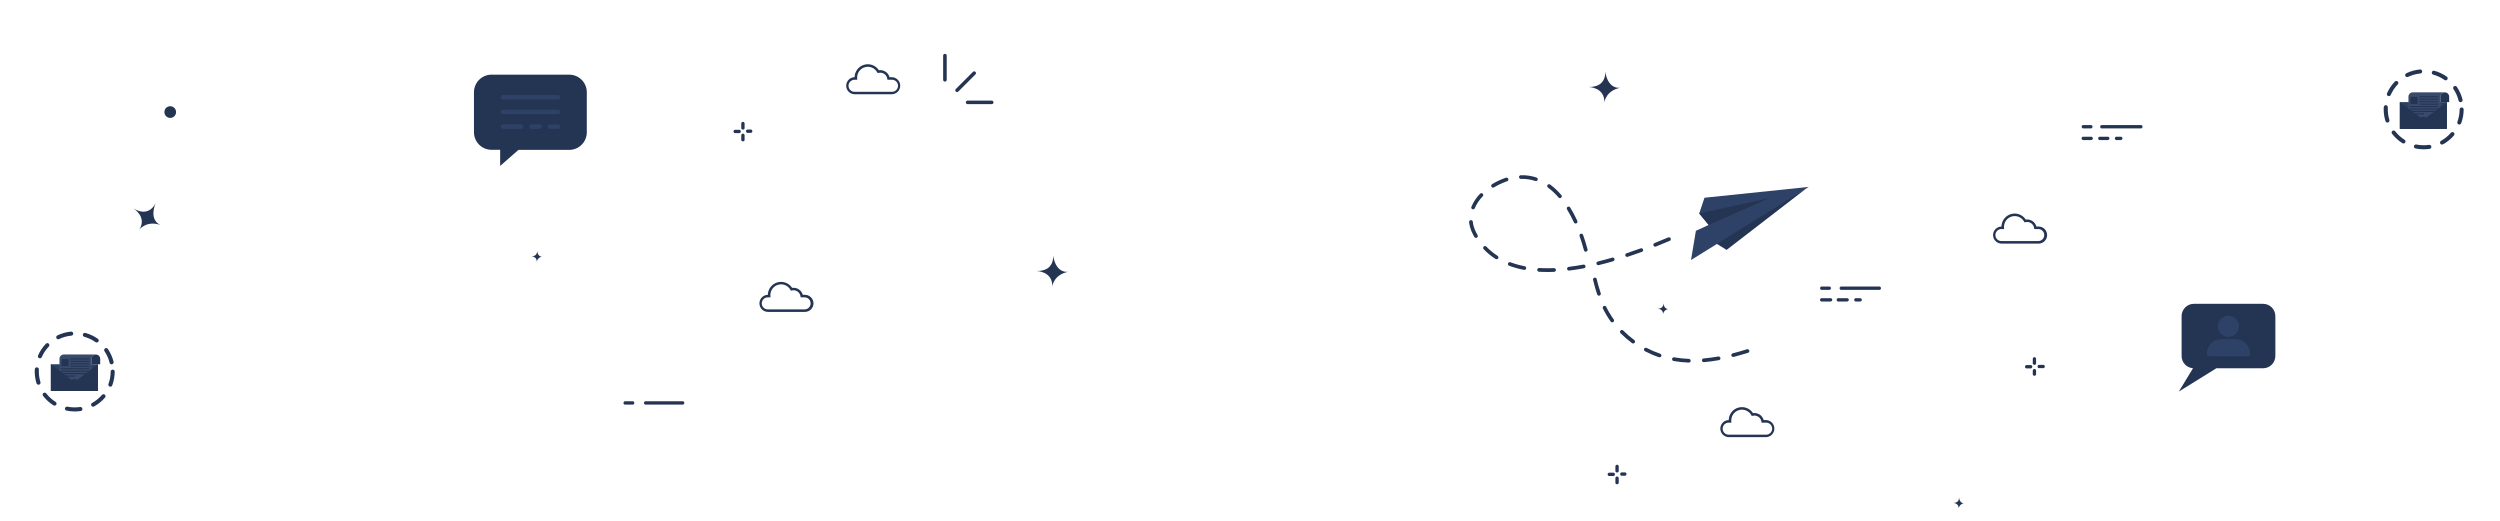 <svg width="1440" height="300" viewBox="0 0 1440 300" fill="none" xmlns="http://www.w3.org/2000/svg">
<mask id="mask0" mask-type="alpha" maskUnits="userSpaceOnUse" x="0" y="0" width="1440" height="300">
<rect width="1440" height="300" fill="#C4C4C4"/>
</mask>
<g mask="url(#mask0)">
<path d="M1232.82 72.05H1210.98C1210.83 72.003 1210.67 71.993 1210.52 72.019C1210.36 72.045 1210.22 72.107 1210.09 72.2C1209.96 72.293 1209.86 72.414 1209.79 72.554C1209.72 72.694 1209.68 72.848 1209.68 73.005C1209.68 73.162 1209.72 73.316 1209.79 73.456C1209.86 73.596 1209.96 73.717 1210.09 73.81C1210.22 73.903 1210.36 73.965 1210.52 73.991C1210.67 74.017 1210.83 74.006 1210.98 73.96H1232.82C1232.97 74.006 1233.13 74.017 1233.28 73.991C1233.44 73.965 1233.58 73.903 1233.71 73.81C1233.84 73.717 1233.94 73.596 1234.01 73.456C1234.08 73.316 1234.12 73.162 1234.12 73.005C1234.12 72.848 1234.08 72.694 1234.01 72.554C1233.94 72.414 1233.84 72.293 1233.71 72.2C1233.58 72.107 1233.44 72.045 1233.28 72.019C1233.13 71.993 1232.97 72.003 1232.82 72.05Z" fill="#243453"/>
<path d="M1204.02 72.04H1199.75C1199.54 72.101 1199.36 72.227 1199.23 72.4C1199.1 72.573 1199.03 72.784 1199.03 73C1199.03 73.216 1199.1 73.427 1199.23 73.6C1199.36 73.773 1199.54 73.899 1199.75 73.96H1204.02C1204.17 74.004 1204.33 74.012 1204.48 73.984C1204.63 73.956 1204.78 73.893 1204.9 73.8C1205.02 73.707 1205.12 73.586 1205.19 73.447C1205.26 73.308 1205.3 73.155 1205.3 73C1205.3 72.845 1205.26 72.692 1205.19 72.553C1205.12 72.414 1205.02 72.293 1204.9 72.2C1204.78 72.107 1204.63 72.044 1204.48 72.016C1204.33 71.988 1204.17 71.996 1204.02 72.04Z" fill="#243453"/>
<path d="M1222.56 79.66C1222.56 79.925 1222.45 80.18 1222.27 80.367C1222.08 80.555 1221.83 80.66 1221.56 80.66H1218.87C1218.66 80.6 1218.48 80.473 1218.35 80.3C1218.22 80.127 1218.15 79.917 1218.15 79.7C1218.15 79.484 1218.22 79.273 1218.35 79.1C1218.48 78.927 1218.66 78.801 1218.87 78.74H1221.6C1221.84 78.749 1222.08 78.848 1222.26 79.018C1222.43 79.187 1222.54 79.416 1222.56 79.66ZM1215.05 79.66C1215.05 79.925 1214.94 80.18 1214.76 80.367C1214.57 80.555 1214.32 80.66 1214.05 80.66H1209.27C1209.06 80.6 1208.88 80.473 1208.75 80.3C1208.62 80.127 1208.55 79.917 1208.55 79.7C1208.55 79.484 1208.62 79.273 1208.75 79.1C1208.88 78.927 1209.06 78.801 1209.27 78.74H1214.05C1214.3 78.739 1214.54 78.834 1214.73 79.004C1214.92 79.175 1215.03 79.409 1215.05 79.66ZM1205.49 79.66C1205.49 79.925 1205.38 80.18 1205.2 80.367C1205.01 80.555 1204.76 80.66 1204.49 80.66H1199.72C1199.51 80.6 1199.33 80.473 1199.2 80.3C1199.07 80.127 1199 79.917 1199 79.7C1199 79.484 1199.07 79.273 1199.2 79.1C1199.33 78.927 1199.51 78.801 1199.72 78.74H1204.49C1204.74 78.739 1204.98 78.834 1205.17 79.004C1205.36 79.175 1205.47 79.409 1205.49 79.66Z" fill="#243453"/>
<path d="M95.129 62.86C94.793 63.439 94.636 64.104 94.678 64.772C94.721 65.44 94.96 66.081 95.367 66.612C95.774 67.144 96.329 67.543 96.963 67.758C97.596 67.974 98.28 67.997 98.926 67.823C99.573 67.65 100.153 67.289 100.594 66.785C101.035 66.282 101.317 65.659 101.403 64.995C101.49 64.331 101.377 63.657 101.08 63.057C100.782 62.457 100.314 61.959 99.733 61.626C98.959 61.179 98.039 61.058 97.176 61.29C96.312 61.521 95.576 62.086 95.129 62.86Z" fill="#243453"/>
<path d="M89.647 116.956C89.647 116.956 86.118 125.669 76.809 120.052C76.809 120.052 84.853 124.8 80.267 132.244C80.267 132.244 84.429 126.715 92.621 129.666C92.621 129.666 85.521 127.484 89.647 116.956Z" fill="#243453"/>
<path d="M924.57 41C924.57 41 925.87 50.31 915 50.1C915 50.1 924.34 50.19 924.1 58.93C924.1 58.93 924.94 52.05 933.51 50.52C933.51 50.51 926.26 52.17 924.57 41Z" fill="#243453"/>
<path d="M1174.16 140.319H1153C1151.7 140.34 1150.44 139.842 1149.5 138.934C1148.56 138.027 1148.02 136.784 1148 135.479C1147.98 134.174 1148.48 132.914 1149.39 131.977C1150.29 131.039 1151.54 130.5 1152.84 130.479C1152.87 128.848 1153.42 127.269 1154.41 125.975C1155.41 124.681 1156.79 123.741 1158.36 123.293C1159.93 122.845 1161.6 122.912 1163.13 123.486C1164.65 124.06 1165.96 125.109 1166.84 126.479C1168.18 126.281 1169.54 126.579 1170.67 127.316C1171.8 128.053 1172.62 129.178 1172.98 130.479H1174.22C1175.53 130.479 1176.78 130.997 1177.7 131.92C1178.62 132.843 1179.14 134.094 1179.14 135.399C1179.14 136.704 1178.62 137.955 1177.7 138.878C1176.78 139.801 1175.53 140.319 1174.22 140.319H1174.16ZM1153 131.929C1152.53 131.904 1152.06 131.975 1151.62 132.137C1151.17 132.3 1150.77 132.551 1150.43 132.875C1150.09 133.2 1149.81 133.59 1149.63 134.023C1149.44 134.456 1149.34 134.923 1149.34 135.394C1149.34 135.865 1149.44 136.332 1149.63 136.765C1149.81 137.198 1150.09 137.588 1150.43 137.913C1150.77 138.237 1151.17 138.488 1151.62 138.651C1152.06 138.813 1152.53 138.884 1153 138.859H1174.21C1175.1 138.811 1175.93 138.425 1176.54 137.781C1177.15 137.136 1177.49 136.282 1177.49 135.394C1177.49 134.506 1177.15 133.652 1176.54 133.007C1175.93 132.362 1175.1 131.977 1174.21 131.929H1171.76L1171.66 131.319C1171.58 130.759 1171.38 130.222 1171.07 129.743C1170.77 129.265 1170.37 128.855 1169.9 128.539C1169.43 128.224 1168.9 128.01 1168.34 127.912C1167.78 127.814 1167.21 127.833 1166.66 127.969L1166.13 128.089L1165.86 127.609C1165.19 126.421 1164.15 125.487 1162.9 124.953C1161.64 124.419 1160.25 124.315 1158.93 124.658C1157.61 125 1156.44 125.77 1155.61 126.847C1154.77 127.923 1154.32 129.246 1154.31 130.609C1154.31 130.789 1154.31 130.969 1154.31 131.139L1154.38 131.929H1153Z" fill="#243453"/>
<path d="M931.423 274.445C931.166 274.458 930.925 274.569 930.748 274.755C930.571 274.941 930.472 275.189 930.473 275.445V277.655C930.426 277.805 930.416 277.963 930.442 278.118C930.468 278.273 930.53 278.419 930.623 278.545C930.715 278.671 930.837 278.774 930.977 278.844C931.117 278.915 931.271 278.952 931.428 278.952C931.584 278.952 931.739 278.915 931.879 278.844C932.019 278.774 932.14 278.671 932.233 278.545C932.326 278.419 932.388 278.273 932.414 278.118C932.44 277.963 932.429 277.805 932.383 277.655V275.445C932.383 275.187 932.283 274.938 932.104 274.752C931.925 274.566 931.681 274.456 931.423 274.445Z" fill="#243453"/>
<path d="M928.923 272.265H926.703C926.5 272.328 926.321 272.455 926.195 272.627C926.068 272.799 926 273.006 926 273.22C926 273.433 926.068 273.641 926.195 273.813C926.321 273.985 926.5 274.111 926.703 274.175H928.923C929.073 274.221 929.232 274.232 929.386 274.206C929.541 274.18 929.687 274.118 929.813 274.025C929.939 273.932 930.042 273.811 930.112 273.671C930.183 273.531 930.22 273.376 930.22 273.22C930.22 273.063 930.183 272.909 930.112 272.769C930.042 272.629 929.939 272.507 929.813 272.415C929.687 272.322 929.541 272.26 929.386 272.234C929.232 272.208 929.073 272.218 928.923 272.265Z" fill="#243453"/>
<path d="M931.423 267.665C931.166 267.678 930.925 267.789 930.748 267.975C930.571 268.161 930.472 268.408 930.473 268.665V270.875C930.426 271.025 930.416 271.183 930.442 271.338C930.468 271.492 930.53 271.639 930.623 271.765C930.715 271.891 930.837 271.993 930.977 272.064C931.117 272.135 931.271 272.172 931.428 272.172C931.584 272.172 931.739 272.135 931.879 272.064C932.019 271.993 932.14 271.891 932.233 271.765C932.326 271.639 932.388 271.492 932.414 271.338C932.44 271.183 932.429 271.025 932.383 270.875V268.665C932.383 268.407 932.283 268.158 932.104 267.972C931.925 267.785 931.681 267.675 931.423 267.665Z" fill="#243453"/>
<path d="M936.143 272.105H933.923C933.715 272.166 933.533 272.292 933.403 272.465C933.273 272.639 933.203 272.849 933.203 273.065C933.203 273.282 933.273 273.492 933.403 273.665C933.533 273.839 933.715 273.965 933.923 274.025H936.143C936.351 273.965 936.533 273.839 936.663 273.665C936.793 273.492 936.863 273.282 936.863 273.065C936.863 272.849 936.793 272.639 936.663 272.465C936.533 272.292 936.351 272.166 936.143 272.105Z" fill="#243453"/>
<path d="M1171.82 212.525C1171.69 212.524 1171.57 212.549 1171.45 212.599C1171.33 212.65 1171.22 212.724 1171.13 212.818C1171.04 212.912 1170.97 213.023 1170.93 213.145C1170.88 213.267 1170.86 213.396 1170.87 213.525V215.745C1170.94 215.949 1171.06 216.127 1171.23 216.254C1171.41 216.381 1171.61 216.449 1171.83 216.449C1172.04 216.449 1172.25 216.381 1172.42 216.254C1172.59 216.127 1172.72 215.949 1172.78 215.745V213.445C1172.76 213.201 1172.66 212.972 1172.48 212.803C1172.3 212.633 1172.07 212.534 1171.82 212.525Z" fill="#243453"/>
<path d="M1169.32 210.295H1167.1C1166.9 210.358 1166.72 210.485 1166.59 210.657C1166.47 210.829 1166.4 211.037 1166.4 211.25C1166.4 211.463 1166.47 211.671 1166.59 211.843C1166.72 212.015 1166.9 212.142 1167.1 212.205H1169.32C1169.47 212.251 1169.63 212.262 1169.78 212.236C1169.94 212.21 1170.09 212.148 1170.21 212.055C1170.34 211.962 1170.44 211.841 1170.51 211.701C1170.58 211.561 1170.62 211.407 1170.62 211.25C1170.62 211.093 1170.58 210.939 1170.51 210.799C1170.44 210.659 1170.34 210.538 1170.21 210.445C1170.09 210.352 1169.94 210.29 1169.78 210.264C1169.63 210.238 1169.47 210.249 1169.32 210.295Z" fill="#243453"/>
<path d="M1171.82 205.705C1171.58 205.717 1171.34 205.821 1171.16 205.997C1170.99 206.172 1170.89 206.407 1170.87 206.655V208.875C1170.83 209.025 1170.82 209.183 1170.84 209.338C1170.87 209.492 1170.93 209.639 1171.02 209.765C1171.12 209.891 1171.24 209.993 1171.38 210.064C1171.52 210.135 1171.67 210.172 1171.83 210.172C1171.98 210.172 1172.14 210.135 1172.28 210.064C1172.42 209.993 1172.54 209.891 1172.63 209.765C1172.73 209.639 1172.79 209.492 1172.81 209.338C1172.84 209.183 1172.83 209.025 1172.78 208.875V206.655C1172.77 206.405 1172.67 206.169 1172.49 205.994C1172.31 205.818 1172.07 205.715 1171.82 205.705Z" fill="#243453"/>
<path d="M1176.54 210.145H1174.32C1174.12 210.208 1173.94 210.335 1173.81 210.507C1173.69 210.678 1173.62 210.886 1173.62 211.1C1173.62 211.313 1173.69 211.521 1173.81 211.693C1173.94 211.864 1174.12 211.991 1174.32 212.055H1176.54C1176.69 212.101 1176.85 212.112 1177.01 212.086C1177.16 212.06 1177.31 211.998 1177.43 211.905C1177.56 211.812 1177.66 211.691 1177.73 211.551C1177.8 211.411 1177.84 211.256 1177.84 211.1C1177.84 210.943 1177.8 210.788 1177.73 210.649C1177.66 210.509 1177.56 210.387 1177.43 210.294C1177.31 210.202 1177.16 210.14 1177.01 210.113C1176.85 210.087 1176.69 210.098 1176.54 210.145Z" fill="#243453"/>
<path d="M1082.72 165.045H1060.87C1060.72 165.001 1060.57 164.993 1060.41 165.021C1060.26 165.049 1060.12 165.112 1059.99 165.205C1059.87 165.298 1059.77 165.419 1059.7 165.558C1059.63 165.697 1059.59 165.85 1059.59 166.005C1059.59 166.16 1059.63 166.313 1059.7 166.452C1059.77 166.591 1059.87 166.712 1059.99 166.805C1060.12 166.898 1060.26 166.961 1060.41 166.989C1060.57 167.017 1060.72 167.008 1060.87 166.965H1082.72C1082.93 166.904 1083.11 166.778 1083.24 166.605C1083.37 166.432 1083.44 166.221 1083.44 166.005C1083.44 165.789 1083.37 165.578 1083.24 165.405C1083.11 165.232 1082.93 165.105 1082.72 165.045Z" fill="#243453"/>
<path d="M1053.92 165.045H1049.65C1049.5 164.999 1049.34 164.988 1049.19 165.014C1049.03 165.04 1048.89 165.102 1048.76 165.195C1048.64 165.288 1048.53 165.409 1048.46 165.549C1048.39 165.689 1048.36 165.843 1048.36 166C1048.36 166.157 1048.39 166.311 1048.46 166.451C1048.53 166.591 1048.64 166.712 1048.76 166.805C1048.89 166.898 1049.03 166.96 1049.19 166.986C1049.34 167.012 1049.5 167.001 1049.65 166.955H1053.92C1054.13 166.892 1054.3 166.765 1054.43 166.593C1054.56 166.421 1054.63 166.213 1054.63 166C1054.63 165.787 1054.56 165.579 1054.43 165.407C1054.3 165.235 1054.13 165.108 1053.92 165.045Z" fill="#243453"/>
<path d="M1072.42 172.665C1072.42 172.922 1072.32 173.169 1072.15 173.355C1071.97 173.541 1071.73 173.652 1071.47 173.665H1068.73C1068.53 173.602 1068.35 173.475 1068.22 173.303C1068.1 173.131 1068.03 172.923 1068.03 172.71C1068.03 172.497 1068.1 172.289 1068.22 172.117C1068.35 171.945 1068.53 171.818 1068.73 171.755H1071.47C1071.71 171.766 1071.94 171.864 1072.12 172.032C1072.29 172.199 1072.4 172.424 1072.42 172.665ZM1064.91 172.665C1064.91 172.922 1064.81 173.169 1064.64 173.355C1064.46 173.541 1064.22 173.652 1063.96 173.665H1059.18C1059.03 173.711 1058.87 173.722 1058.72 173.696C1058.57 173.67 1058.42 173.608 1058.29 173.515C1058.17 173.422 1058.06 173.301 1057.99 173.161C1057.92 173.021 1057.89 172.867 1057.89 172.71C1057.89 172.553 1057.92 172.399 1057.99 172.259C1058.06 172.119 1058.17 171.998 1058.29 171.905C1058.42 171.812 1058.57 171.75 1058.72 171.724C1058.87 171.698 1059.03 171.708 1059.18 171.755H1063.96C1064.21 171.759 1064.45 171.854 1064.63 172.022C1064.81 172.19 1064.92 172.419 1064.94 172.665H1064.91ZM1055.35 172.665C1055.35 172.922 1055.25 173.169 1055.08 173.355C1054.9 173.541 1054.66 173.652 1054.4 173.665H1049.62C1049.47 173.711 1049.31 173.722 1049.16 173.696C1049.01 173.67 1048.86 173.608 1048.73 173.515C1048.61 173.422 1048.5 173.301 1048.43 173.161C1048.36 173.021 1048.33 172.867 1048.33 172.71C1048.33 172.553 1048.36 172.399 1048.43 172.259C1048.5 172.119 1048.61 171.998 1048.73 171.905C1048.86 171.812 1049.01 171.75 1049.16 171.724C1049.31 171.698 1049.47 171.708 1049.62 171.755H1054.42C1054.67 171.754 1054.91 171.847 1055.1 172.015C1055.29 172.184 1055.4 172.416 1055.42 172.665H1055.35Z" fill="#243453"/>
<path d="M606.57 147C606.57 147 607.88 156.31 597 156.09C597 156.09 606.34 156.19 606.1 164.93C606.1 164.93 606.94 158.05 615.51 156.52C615.51 156.52 608.27 158.18 606.57 147Z" fill="#243453"/>
<path d="M958.072 174.645C958.072 174.645 958.522 177.885 954.732 177.815C954.732 177.815 957.992 177.815 957.902 180.895C958.064 180.12 958.469 179.417 959.06 178.889C959.65 178.362 960.394 178.038 961.182 177.965C961.182 177.965 958.662 178.545 958.072 174.645Z" fill="#243453"/>
<path d="M1128.36 286.515C1128.36 286.515 1128.81 289.755 1125.03 289.685C1125.03 289.685 1128.28 289.685 1128.19 292.765C1128.36 291.988 1128.76 291.284 1129.35 290.757C1129.95 290.229 1130.69 289.906 1131.48 289.835C1131.48 289.835 1128.95 290.445 1128.36 286.515Z" fill="#243453"/>
<path d="M1017.11 251.795H995.903C995.257 251.806 994.615 251.689 994.014 251.451C993.413 251.214 992.865 250.86 992.401 250.411C991.936 249.961 991.565 249.425 991.308 248.832C991.051 248.239 990.914 247.601 990.903 246.955C990.892 246.309 991.009 245.667 991.247 245.066C991.484 244.465 991.838 243.917 992.287 243.453C992.737 242.989 993.273 242.617 993.866 242.36C994.459 242.103 995.097 241.966 995.743 241.955C995.778 240.328 996.333 238.754 997.327 237.465C998.322 236.176 999.703 235.239 1001.27 234.792C1002.83 234.345 1004.5 234.411 1006.03 234.98C1007.55 235.549 1008.85 236.592 1009.74 237.955C1011.08 237.758 1012.44 238.056 1013.57 238.793C1014.7 239.53 1015.52 240.655 1015.87 241.955H1017.11C1018.42 241.955 1019.67 242.474 1020.59 243.396C1021.51 244.319 1022.03 245.57 1022.03 246.875C1022.03 248.18 1021.51 249.431 1020.59 250.354C1019.67 251.277 1018.42 251.795 1017.11 251.795ZM995.903 243.445C995.432 243.42 994.961 243.491 994.519 243.653C994.077 243.816 993.672 244.067 993.33 244.392C992.988 244.716 992.715 245.106 992.529 245.539C992.343 245.972 992.247 246.439 992.247 246.91C992.247 247.382 992.343 247.848 992.529 248.281C992.715 248.714 992.988 249.105 993.33 249.429C993.672 249.753 994.077 250.004 994.519 250.167C994.961 250.33 995.432 250.4 995.903 250.375H1017.11C1017.58 250.4 1018.05 250.33 1018.5 250.167C1018.94 250.004 1019.34 249.753 1019.69 249.429C1020.03 249.105 1020.3 248.714 1020.49 248.281C1020.67 247.848 1020.77 247.382 1020.77 246.91C1020.77 246.439 1020.67 245.972 1020.49 245.539C1020.3 245.106 1020.03 244.716 1019.69 244.392C1019.34 244.067 1018.94 243.816 1018.5 243.653C1018.05 243.491 1017.58 243.42 1017.11 243.445H1014.66L1014.57 242.835C1014.49 242.275 1014.29 241.738 1013.99 241.26C1013.68 240.781 1013.28 240.371 1012.81 240.056C1012.34 239.74 1011.81 239.527 1011.25 239.428C1010.7 239.33 1010.12 239.35 1009.57 239.485L1009.03 239.615L1008.76 239.125C1008.1 237.934 1007.06 236.997 1005.8 236.461C1004.55 235.925 1003.15 235.82 1001.83 236.164C1000.51 236.507 999.344 237.278 998.51 238.357C997.676 239.436 997.223 240.761 997.223 242.125C997.223 242.305 997.223 242.485 997.223 242.655L997.293 243.445H995.903Z" fill="#243453"/>
<path d="M427.921 76.946C427.664 76.959 427.423 77.07 427.246 77.256C427.069 77.442 426.97 77.689 426.971 77.946V80.156C426.924 80.306 426.914 80.464 426.94 80.619C426.966 80.773 427.028 80.92 427.121 81.046C427.214 81.172 427.335 81.275 427.475 81.345C427.615 81.416 427.769 81.453 427.926 81.453C428.082 81.453 428.237 81.416 428.377 81.345C428.517 81.275 428.638 81.172 428.731 81.046C428.824 80.92 428.886 80.773 428.912 80.619C428.938 80.464 428.927 80.306 428.881 80.156V77.946C428.881 77.688 428.781 77.439 428.602 77.253C428.423 77.067 428.179 76.957 427.921 76.946Z" fill="#243453"/>
<path d="M425.421 74.766H423.201C422.998 74.829 422.819 74.956 422.693 75.128C422.566 75.299 422.498 75.507 422.498 75.721C422.498 75.934 422.566 76.142 422.693 76.314C422.819 76.486 422.998 76.612 423.201 76.676H425.421C425.571 76.722 425.73 76.733 425.884 76.707C426.039 76.681 426.185 76.619 426.311 76.526C426.437 76.433 426.54 76.312 426.611 76.172C426.681 76.032 426.718 75.877 426.718 75.721C426.718 75.564 426.681 75.409 426.611 75.27C426.54 75.13 426.437 75.008 426.311 74.915C426.185 74.823 426.039 74.761 425.884 74.735C425.73 74.709 425.571 74.719 425.421 74.766Z" fill="#243453"/>
<path d="M427.921 70.166C427.664 70.179 427.423 70.29 427.246 70.476C427.069 70.662 426.97 70.909 426.971 71.166V73.376C426.924 73.526 426.914 73.684 426.94 73.839C426.966 73.993 427.028 74.139 427.121 74.266C427.214 74.392 427.335 74.494 427.475 74.565C427.615 74.636 427.769 74.673 427.926 74.673C428.082 74.673 428.237 74.636 428.377 74.565C428.517 74.494 428.638 74.392 428.731 74.266C428.824 74.139 428.886 73.993 428.912 73.839C428.938 73.684 428.927 73.526 428.881 73.376V71.166C428.881 70.908 428.781 70.659 428.602 70.473C428.423 70.286 428.179 70.176 427.921 70.166Z" fill="#243453"/>
<path d="M432.641 74.606H430.421C430.213 74.667 430.031 74.793 429.901 74.966C429.771 75.139 429.701 75.35 429.701 75.566C429.701 75.783 429.771 75.993 429.901 76.166C430.031 76.34 430.213 76.466 430.421 76.526H432.641C432.849 76.466 433.031 76.34 433.161 76.166C433.291 75.993 433.361 75.783 433.361 75.566C433.361 75.35 433.291 75.139 433.161 74.966C433.031 74.793 432.849 74.667 432.641 74.606Z" fill="#243453"/>
<path d="M371.621 233.036H393.471C393.675 232.973 393.853 232.846 393.98 232.674C394.106 232.502 394.175 232.294 394.175 232.081C394.175 231.868 394.106 231.66 393.98 231.488C393.853 231.316 393.675 231.189 393.471 231.126H371.621C371.418 231.189 371.239 231.316 371.113 231.488C370.986 231.66 370.918 231.868 370.918 232.081C370.918 232.294 370.986 232.502 371.113 232.674C371.239 232.846 371.418 232.973 371.621 233.036Z" fill="#243453"/>
<path d="M360.4 233.046H364.67C364.874 232.983 365.052 232.856 365.179 232.684C365.305 232.512 365.374 232.304 365.374 232.091C365.374 231.877 365.305 231.67 365.179 231.498C365.052 231.326 364.874 231.199 364.67 231.136H360.4C360.25 231.089 360.092 231.079 359.937 231.105C359.783 231.131 359.637 231.193 359.51 231.286C359.384 231.379 359.282 231.5 359.211 231.64C359.14 231.78 359.104 231.934 359.104 232.091C359.104 232.248 359.14 232.402 359.211 232.542C359.282 232.682 359.384 232.803 359.51 232.896C359.637 232.989 359.783 233.051 359.937 233.077C360.092 233.103 360.25 233.092 360.4 233.046Z" fill="#243453"/>
<path d="M309.34 144.476C309.34 144.476 309.79 147.726 306 147.646C306 147.646 309.26 147.646 309.17 150.726C309.33 149.95 309.735 149.246 310.326 148.719C310.916 148.191 311.661 147.867 312.45 147.796C312.45 147.796 309.92 148.376 309.34 144.476Z" fill="#243453"/>
<path d="M463.64 179.656H442.43C441.125 179.677 439.866 179.179 438.928 178.271C437.99 177.363 437.452 176.12 437.43 174.816C437.409 173.511 437.907 172.251 438.815 171.313C439.722 170.375 440.965 169.837 442.27 169.816C442.305 168.188 442.861 166.615 443.855 165.326C444.849 164.037 446.23 163.1 447.795 162.653C449.36 162.205 451.028 162.271 452.553 162.84C454.078 163.41 455.381 164.452 456.27 165.816C457.605 165.62 458.966 165.919 460.096 166.655C461.227 167.392 462.049 168.515 462.41 169.816H463.65C464.955 169.816 466.207 170.334 467.129 171.257C468.052 172.179 468.57 173.431 468.57 174.736C468.57 176.04 468.052 177.292 467.129 178.214C466.207 179.137 464.955 179.656 463.65 179.656H463.64ZM442.43 171.276C441.96 171.25 441.489 171.321 441.046 171.484C440.604 171.647 440.199 171.898 439.857 172.222C439.515 172.546 439.243 172.937 439.056 173.37C438.87 173.803 438.774 174.269 438.774 174.741C438.774 175.212 438.87 175.678 439.056 176.111C439.243 176.544 439.515 176.935 439.857 177.259C440.199 177.583 440.604 177.835 441.046 177.997C441.489 178.16 441.96 178.231 442.43 178.206H463.64C464.527 178.158 465.362 177.772 465.973 177.127C466.584 176.483 466.924 175.629 466.924 174.741C466.924 173.852 466.584 172.998 465.973 172.354C465.362 171.709 464.527 171.323 463.64 171.276H461.19L461.09 170.656C461.007 170.095 460.807 169.559 460.504 169.08C460.201 168.601 459.801 168.191 459.33 167.876C458.86 167.561 458.329 167.347 457.771 167.249C457.213 167.151 456.64 167.17 456.09 167.306L455.56 167.436L455.29 166.956C454.628 165.759 453.587 164.817 452.331 164.278C451.075 163.738 449.675 163.632 448.352 163.976C447.028 164.319 445.857 165.093 445.022 166.176C444.187 167.259 443.736 168.588 443.74 169.956C443.74 170.136 443.74 170.316 443.74 170.496L443.81 171.286L442.43 171.276Z" fill="#243453"/>
<path d="M513.611 54.296H492.401C491.755 54.307 491.113 54.19 490.512 53.952C489.911 53.715 489.363 53.361 488.899 52.912C488.434 52.462 488.063 51.926 487.806 51.333C487.549 50.74 487.412 50.102 487.401 49.456C487.391 48.81 487.507 48.168 487.745 47.567C487.982 46.966 488.336 46.418 488.786 45.954C489.235 45.489 489.771 45.118 490.364 44.861C490.957 44.604 491.595 44.467 492.241 44.456C492.276 42.829 492.831 41.255 493.826 39.966C494.82 38.677 496.201 37.74 497.766 37.293C499.331 36.846 500.998 36.912 502.524 37.481C504.049 38.05 505.352 39.093 506.241 40.456C507.575 40.259 508.935 40.557 510.064 41.294C511.194 42.031 512.014 43.156 512.371 44.456H513.611C514.916 44.456 516.167 44.974 517.09 45.897C518.013 46.82 518.531 48.071 518.531 49.376C518.531 50.681 518.013 51.932 517.09 52.855C516.167 53.778 514.916 54.296 513.611 54.296ZM492.401 45.946C491.93 45.921 491.459 45.992 491.017 46.154C490.575 46.317 490.17 46.568 489.828 46.892C489.486 47.217 489.213 47.607 489.027 48.04C488.841 48.473 488.745 48.94 488.745 49.411C488.745 49.883 488.841 50.349 489.027 50.782C489.213 51.215 489.486 51.606 489.828 51.93C490.17 52.254 490.575 52.505 491.017 52.668C491.459 52.831 491.93 52.901 492.401 52.876H513.611C514.082 52.901 514.553 52.831 514.995 52.668C515.437 52.505 515.842 52.254 516.184 51.93C516.526 51.606 516.799 51.215 516.985 50.782C517.171 50.349 517.267 49.883 517.267 49.411C517.267 48.94 517.171 48.473 516.985 48.04C516.799 47.607 516.526 47.217 516.184 46.892C515.842 46.568 515.437 46.317 514.995 46.154C514.553 45.992 514.082 45.921 513.611 45.946H511.161L511.071 45.336C510.987 44.776 510.788 44.239 510.484 43.761C510.181 43.282 509.782 42.872 509.311 42.556C508.841 42.241 508.309 42.028 507.751 41.929C507.193 41.831 506.621 41.85 506.071 41.986L505.531 42.116L505.261 41.626C504.597 40.435 503.556 39.498 502.302 38.962C501.048 38.426 499.651 38.321 498.331 38.664C497.011 39.008 495.842 39.779 495.008 40.858C494.174 41.937 493.721 43.262 493.721 44.626C493.721 44.806 493.721 44.986 493.721 45.156L493.791 45.946H492.401Z" fill="#243453"/>
<path d="M551.262 53.03C550.99 53.028 550.729 52.919 550.535 52.728C550.344 52.535 550.236 52.273 550.236 52.001C550.236 51.728 550.344 51.467 550.535 51.273L560.365 41.443C560.458 41.337 560.572 41.251 560.699 41.19C560.827 41.13 560.966 41.096 561.107 41.092C561.248 41.087 561.388 41.112 561.519 41.164C561.651 41.216 561.77 41.294 561.869 41.394C561.969 41.494 562.047 41.614 562.098 41.745C562.149 41.877 562.173 42.017 562.168 42.158C562.163 42.299 562.129 42.438 562.068 42.565C562.007 42.692 561.92 42.805 561.814 42.898L551.983 52.728C551.792 52.92 551.533 53.029 551.262 53.03Z" fill="#243453"/>
<path d="M544.282 47.001C544.009 47.001 543.748 46.892 543.555 46.699C543.362 46.507 543.253 46.245 543.253 45.972V32.111C543.242 31.969 543.26 31.827 543.306 31.693C543.353 31.558 543.427 31.435 543.523 31.331C543.619 31.227 543.736 31.143 543.866 31.086C543.996 31.029 544.137 31 544.279 31C544.421 31 544.561 31.029 544.692 31.086C544.822 31.143 544.939 31.227 545.035 31.331C545.131 31.435 545.205 31.558 545.251 31.693C545.298 31.827 545.316 31.969 545.305 32.111V45.972C545.305 46.107 545.28 46.24 545.229 46.365C545.178 46.49 545.102 46.603 545.007 46.699C544.912 46.795 544.799 46.871 544.675 46.922C544.55 46.974 544.417 47.001 544.282 47.001Z" fill="#243453"/>
<path d="M571.14 59.997H557.272C557.014 59.976 556.774 59.859 556.598 59.669C556.423 59.479 556.325 59.23 556.325 58.971C556.325 58.713 556.423 58.463 556.598 58.273C556.774 58.083 557.014 57.966 557.272 57.946H571.14C571.281 57.934 571.423 57.952 571.558 57.999C571.692 58.045 571.815 58.119 571.92 58.215C572.024 58.312 572.107 58.429 572.164 58.559C572.221 58.689 572.25 58.829 572.25 58.971C572.25 59.113 572.221 59.254 572.164 59.384C572.107 59.514 572.024 59.631 571.92 59.727C571.815 59.824 571.692 59.897 571.558 59.944C571.423 59.99 571.281 60.008 571.14 59.997Z" fill="#243453"/>
<path d="M985.794 138.502L994.509 143.952L1040.35 108.596L985.794 138.502Z" fill="#243453"/>
<path d="M981.785 113.9L978.747 122.952L984.213 129.563L976.832 132.948L974.018 149.782L1041.87 107.652L981.785 113.9Z" fill="#2E4166"/>
<path d="M984.213 129.562L978.747 122.952L1019.24 114.103L984.213 129.562Z" fill="#243453"/>
<path d="M1000.29 205.129L998.588 205.586C998.452 205.621 998.31 205.629 998.171 205.61C998.032 205.59 997.898 205.544 997.776 205.472C997.655 205.401 997.55 205.306 997.465 205.193C997.381 205.081 997.32 204.953 997.285 204.816C997.248 204.68 997.238 204.538 997.256 204.398C997.275 204.258 997.322 204.123 997.393 204.002C997.465 203.88 997.561 203.774 997.674 203.691C997.788 203.607 997.917 203.546 998.054 203.513C1000.74 202.828 1003.4 202.082 1006.28 201.168L1006.33 201.155C1006.59 201.101 1006.87 201.148 1007.1 201.288C1007.33 201.428 1007.5 201.649 1007.57 201.909C1007.65 202.169 1007.62 202.447 1007.5 202.689C1007.38 202.93 1007.17 203.117 1006.92 203.212C1004.6 203.924 1002.47 204.545 1000.29 205.129ZM990.193 207.431L990.101 207.456C987.183 207.976 984.284 208.357 981.476 208.6C981.335 208.612 981.193 208.597 981.059 208.555C980.924 208.513 980.799 208.444 980.691 208.353C980.583 208.263 980.495 208.151 980.43 208.026C980.365 207.9 980.326 207.763 980.315 207.622C980.296 207.34 980.388 207.062 980.57 206.845C980.752 206.629 981.011 206.491 981.292 206.462C984.059 206.223 986.875 205.851 989.725 205.342C990.006 205.294 990.294 205.358 990.527 205.521C990.76 205.683 990.919 205.932 990.971 206.211C991.016 206.475 990.962 206.746 990.819 206.972C990.675 207.198 990.452 207.362 990.193 207.431ZM973.057 208.824C972.954 208.852 972.848 208.864 972.741 208.859C969.824 208.754 966.919 208.448 964.045 207.941C963.9 207.923 963.761 207.875 963.636 207.802C963.51 207.728 963.401 207.629 963.315 207.512C963.228 207.395 963.167 207.262 963.134 207.12C963.101 206.978 963.097 206.831 963.122 206.688C963.148 206.545 963.202 206.408 963.282 206.287C963.362 206.165 963.466 206.061 963.587 205.981C963.709 205.9 963.845 205.846 963.988 205.82C964.132 205.794 964.279 205.798 964.42 205.83C967.195 206.321 970.001 206.617 972.818 206.716C972.96 206.722 973.1 206.757 973.228 206.819C973.357 206.88 973.472 206.967 973.566 207.073C973.661 207.18 973.733 207.304 973.779 207.439C973.824 207.574 973.842 207.717 973.832 207.859C973.81 208.075 973.724 208.28 973.584 208.446C973.444 208.612 973.257 208.733 973.048 208.791L973.057 208.824ZM956.176 205.782C955.973 205.836 955.758 205.827 955.561 205.755C952.787 204.819 950.091 203.667 947.497 202.311C947.245 202.179 947.057 201.953 946.972 201.683C946.888 201.412 946.914 201.119 947.046 200.868C947.178 200.616 947.404 200.428 947.675 200.343C947.945 200.259 948.238 200.285 948.49 200.417C950.988 201.719 953.582 202.827 956.25 203.731C956.467 203.806 956.654 203.949 956.784 204.138C956.913 204.328 956.979 204.554 956.971 204.783C956.963 205.013 956.881 205.234 956.738 205.413C956.595 205.593 956.398 205.722 956.176 205.782ZM940.972 197.824C940.816 197.866 940.653 197.872 940.494 197.842C940.336 197.812 940.186 197.747 940.056 197.652C937.703 195.911 935.487 193.992 933.429 191.911C933.225 191.706 933.112 191.428 933.113 191.139C933.115 190.85 933.231 190.573 933.437 190.37C933.642 190.167 933.92 190.053 934.209 190.055C934.498 190.056 934.775 190.173 934.978 190.378C936.963 192.379 939.097 194.225 941.363 195.9C941.526 196.02 941.652 196.183 941.727 196.371C941.801 196.559 941.82 196.764 941.782 196.963C941.744 197.162 941.65 197.345 941.512 197.493C941.373 197.64 941.196 197.745 941 197.795L940.972 197.824ZM928.922 185.631C928.713 185.688 928.491 185.681 928.286 185.609C928.081 185.538 927.903 185.406 927.774 185.231C926.062 182.851 924.554 180.332 923.265 177.699C923.203 177.573 923.167 177.436 923.158 177.295C923.15 177.155 923.169 177.015 923.214 176.882C923.26 176.749 923.331 176.627 923.424 176.521C923.517 176.416 923.63 176.33 923.756 176.268C923.882 176.207 924.019 176.171 924.159 176.162C924.299 176.153 924.44 176.172 924.573 176.218C924.705 176.263 924.828 176.335 924.933 176.427C925.038 176.52 925.124 176.633 925.186 176.759C926.427 179.284 927.875 181.701 929.515 183.986C929.677 184.216 929.742 184.5 929.696 184.778C929.65 185.055 929.496 185.303 929.268 185.468C929.163 185.543 929.046 185.599 928.922 185.631ZM921.27 170.278C921.007 170.348 920.727 170.314 920.487 170.185C920.248 170.057 920.066 169.841 919.979 169.584C919.414 167.923 918.884 166.155 918.399 164.345L918.286 163.923C918.045 163.025 917.804 162.127 917.608 161.21C917.546 160.938 917.592 160.653 917.735 160.415C917.878 160.176 918.107 160.002 918.376 159.928L918.409 159.919C918.546 159.887 918.689 159.882 918.828 159.905C918.967 159.928 919.1 159.978 919.22 160.052C919.34 160.127 919.444 160.224 919.526 160.338C919.608 160.453 919.667 160.583 919.699 160.72C919.936 161.605 920.125 162.495 920.354 163.375L920.466 163.792C920.942 165.568 921.465 167.282 922.006 168.906C922.051 169.039 922.07 169.18 922.06 169.32C922.051 169.46 922.014 169.597 921.952 169.723C921.89 169.849 921.803 169.961 921.698 170.053C921.592 170.145 921.469 170.216 921.336 170.261L921.27 170.278Z" fill="#243453"/>
<path d="M925.567 151.504C923.982 151.929 922.43 152.344 920.884 152.702C920.609 152.776 920.316 152.737 920.07 152.595C919.823 152.453 919.643 152.218 919.57 151.943C919.496 151.668 919.535 151.375 919.677 151.129C919.819 150.882 920.054 150.702 920.329 150.629C923.018 149.979 925.776 149.24 928.603 148.412C928.737 148.363 928.88 148.344 929.022 148.356C929.164 148.367 929.303 148.409 929.428 148.478C929.553 148.547 929.661 148.642 929.747 148.756C929.832 148.87 929.892 149.001 929.923 149.141C929.963 149.276 929.976 149.417 929.961 149.557C929.946 149.697 929.903 149.832 929.836 149.956C929.768 150.079 929.677 150.188 929.567 150.276C929.457 150.364 929.331 150.429 929.196 150.468C928.013 150.834 926.782 151.178 925.567 151.504ZM937.46 147.949C937.195 148.007 936.919 147.963 936.685 147.826C936.452 147.688 936.279 147.468 936.201 147.208C936.124 146.949 936.147 146.67 936.267 146.427C936.387 146.184 936.594 145.995 936.847 145.898C939.487 145.028 942.212 144.079 944.953 143.082C945.088 143.022 945.233 142.99 945.381 142.989C945.528 142.987 945.675 143.016 945.81 143.074C945.946 143.131 946.069 143.216 946.17 143.323C946.272 143.43 946.35 143.557 946.401 143.696C946.451 143.834 946.472 143.982 946.463 144.129C946.454 144.276 946.414 144.42 946.347 144.551C946.279 144.683 946.186 144.799 946.072 144.892C945.957 144.986 945.825 145.055 945.683 145.095C942.924 146.103 940.179 147.058 937.518 147.927L937.46 147.949ZM912.497 154.496L912.411 154.519C909.474 155.073 906.584 155.515 903.835 155.848C903.553 155.88 903.27 155.798 903.048 155.622C902.825 155.445 902.682 155.188 902.649 154.906C902.619 154.625 902.7 154.343 902.874 154.121C903.048 153.899 903.302 153.753 903.582 153.715C906.285 153.394 909.121 152.938 912.024 152.415C912.293 152.374 912.567 152.435 912.792 152.588C913.016 152.741 913.175 152.973 913.235 153.238C913.295 153.503 913.253 153.781 913.116 154.015C912.979 154.25 912.759 154.425 912.499 154.503L912.497 154.496ZM953.638 142.057C953.378 142.116 953.106 142.076 952.873 141.945C952.641 141.813 952.466 141.601 952.383 141.347C952.299 141.094 952.312 140.819 952.421 140.575C952.529 140.332 952.724 140.137 952.967 140.029C955.57 138.992 958.218 137.914 960.902 136.756C961.031 136.701 961.171 136.671 961.312 136.669C961.453 136.667 961.593 136.693 961.724 136.746C961.855 136.798 961.974 136.876 962.075 136.974C962.176 137.073 962.257 137.19 962.313 137.32C962.368 137.449 962.398 137.589 962.4 137.73C962.401 137.871 962.375 138.011 962.323 138.142C962.271 138.273 962.193 138.392 962.095 138.493C961.996 138.594 961.879 138.675 961.749 138.73C959.042 139.88 956.38 140.983 953.755 142.019L953.638 142.057ZM895.405 156.529C895.332 156.555 895.257 156.575 895.18 156.589C893.079 156.67 890.962 156.693 888.979 156.637C888.131 156.616 887.293 156.579 886.467 156.531C886.181 156.514 885.913 156.384 885.723 156.169C885.533 155.955 885.435 155.674 885.453 155.388C885.47 155.101 885.6 154.834 885.814 154.644C886.029 154.453 886.31 154.356 886.596 154.373C887.401 154.42 888.218 154.456 889.039 154.483C890.985 154.535 893.018 154.514 895.091 154.433C895.354 154.423 895.611 154.511 895.813 154.678C896.016 154.846 896.15 155.082 896.19 155.342C896.23 155.602 896.173 155.868 896.03 156.089C895.887 156.309 895.668 156.47 895.415 156.54L895.405 156.529ZM878.265 155.424C878.106 155.463 877.941 155.469 877.781 155.44C874.901 154.895 872.072 154.109 869.324 153.092C869.183 153.05 869.052 152.979 868.94 152.884C868.827 152.79 868.736 152.673 868.67 152.541C868.605 152.409 868.567 152.266 868.56 152.119C868.552 151.972 868.575 151.825 868.626 151.687C868.678 151.55 868.757 151.424 868.859 151.318C868.961 151.213 869.084 151.129 869.22 151.072C869.356 151.016 869.501 150.988 869.648 150.99C869.796 150.993 869.94 151.025 870.074 151.086C872.712 152.059 875.425 152.811 878.186 153.336C878.43 153.376 878.653 153.499 878.817 153.685C878.98 153.87 879.075 154.106 879.084 154.353C879.094 154.6 879.018 154.843 878.869 155.04C878.721 155.238 878.508 155.378 878.268 155.437L878.265 155.424ZM913.673 144.938C913.537 144.976 913.396 144.986 913.256 144.968C913.117 144.95 912.982 144.905 912.86 144.835C912.738 144.765 912.631 144.672 912.545 144.561C912.459 144.449 912.397 144.322 912.36 144.186L912.261 143.816C911.562 141.208 910.74 138.562 909.838 136.015C909.744 135.748 909.76 135.453 909.882 135.198C910.005 134.942 910.224 134.745 910.492 134.651C910.759 134.557 911.053 134.573 911.309 134.695C911.565 134.818 911.762 135.037 911.856 135.305C912.784 137.922 913.615 140.601 914.328 143.262L914.427 143.632C914.463 143.769 914.471 143.912 914.451 144.053C914.431 144.193 914.383 144.328 914.31 144.45C914.237 144.571 914.141 144.677 914.027 144.761C913.912 144.845 913.783 144.906 913.645 144.939L913.673 144.938ZM862.305 149.296C862.161 149.335 862.011 149.344 861.863 149.321C861.716 149.298 861.575 149.245 861.449 149.165C858.957 147.574 856.663 145.691 854.617 143.557C854.513 143.457 854.43 143.337 854.373 143.204C854.316 143.07 854.287 142.927 854.287 142.782C854.287 142.638 854.317 142.495 854.374 142.362C854.431 142.228 854.514 142.108 854.618 142.008C854.723 141.908 854.846 141.83 854.982 141.779C855.117 141.728 855.261 141.705 855.406 141.711C855.551 141.717 855.692 141.752 855.823 141.815C855.954 141.877 856.07 141.965 856.166 142.074C858.096 144.085 860.258 145.86 862.608 147.361C862.726 147.437 862.829 147.535 862.909 147.65C862.99 147.765 863.047 147.895 863.077 148.032C863.107 148.169 863.11 148.311 863.085 148.45C863.061 148.588 863.009 148.72 862.933 148.838C862.783 149.071 862.547 149.236 862.277 149.297L862.305 149.296ZM907.838 128.709C907.594 128.774 907.335 128.751 907.106 128.644C906.876 128.537 906.692 128.354 906.584 128.125C905.412 125.546 904.088 123.039 902.619 120.617C902.546 120.497 902.497 120.364 902.475 120.225C902.453 120.087 902.458 119.945 902.491 119.808C902.524 119.672 902.583 119.543 902.665 119.429C902.748 119.316 902.852 119.219 902.972 119.146C903.092 119.072 903.225 119.023 903.363 119.001C903.502 118.979 903.644 118.985 903.78 119.017C903.917 119.05 904.046 119.11 904.159 119.192C904.273 119.275 904.369 119.379 904.443 119.498C905.958 121.992 907.325 124.573 908.538 127.227C908.654 127.485 908.665 127.779 908.566 128.045C908.468 128.311 908.269 128.528 908.013 128.648L907.838 128.709ZM850.449 137.009C850.223 137.069 849.983 137.054 849.766 136.965C849.549 136.876 849.368 136.719 849.249 136.517C849 136.083 848.756 135.646 848.515 135.206C847.745 133.79 847.143 132.288 846.722 130.732C846.485 129.848 846.315 128.948 846.212 128.038C846.188 127.894 846.194 127.747 846.229 127.605C846.263 127.464 846.327 127.331 846.415 127.214C846.503 127.098 846.613 127.001 846.74 126.929C846.867 126.856 847.007 126.811 847.152 126.795C847.297 126.779 847.443 126.792 847.583 126.834C847.722 126.877 847.852 126.947 847.963 127.041C848.075 127.135 848.166 127.251 848.231 127.381C848.296 127.512 848.334 127.654 848.342 127.8C848.431 128.607 848.581 129.407 848.792 130.192C849.171 131.573 849.709 132.906 850.395 134.165C850.621 134.585 850.853 135.004 851.085 135.395C851.158 135.516 851.207 135.65 851.227 135.79C851.248 135.929 851.24 136.072 851.205 136.208C851.17 136.345 851.107 136.473 851.022 136.585C850.937 136.698 850.829 136.792 850.707 136.862C850.635 136.917 850.557 136.961 850.474 136.996L850.449 137.009ZM898.807 114.101C898.612 114.153 898.406 114.148 898.214 114.088C898.021 114.029 897.85 113.916 897.718 113.763C895.918 111.632 893.877 109.716 891.638 108.053C891.522 107.97 891.425 107.866 891.35 107.746C891.275 107.625 891.225 107.491 891.202 107.352C891.179 107.212 891.184 107.069 891.216 106.931C891.248 106.793 891.307 106.663 891.39 106.548C891.473 106.433 891.577 106.335 891.697 106.261C891.818 106.186 891.951 106.136 892.091 106.113C892.231 106.09 892.374 106.094 892.512 106.127C892.65 106.159 892.78 106.218 892.895 106.3C895.268 108.066 897.43 110.099 899.338 112.359C899.43 112.465 899.5 112.589 899.545 112.722C899.589 112.856 899.606 112.997 899.596 113.137C899.586 113.277 899.547 113.414 899.484 113.54C899.42 113.665 899.333 113.777 899.226 113.868C899.105 113.976 898.961 114.053 898.805 114.094L898.807 114.101ZM848.816 120.532C848.581 120.603 848.329 120.593 848.1 120.504C847.838 120.395 847.629 120.186 847.52 119.924C847.411 119.661 847.411 119.366 847.52 119.103C848.688 116.329 850.365 113.799 852.463 111.642C852.557 111.529 852.673 111.437 852.804 111.37C852.935 111.304 853.078 111.266 853.225 111.257C853.371 111.248 853.518 111.269 853.656 111.32C853.794 111.37 853.92 111.448 854.027 111.549C854.133 111.65 854.218 111.772 854.276 111.906C854.333 112.041 854.363 112.187 854.362 112.334C854.361 112.48 854.33 112.625 854.271 112.76C854.212 112.894 854.126 113.015 854.019 113.115C852.093 115.082 850.552 117.391 849.474 119.924C849.414 120.067 849.325 120.195 849.211 120.3C849.097 120.405 848.963 120.484 848.816 120.532ZM884.951 104.254C884.749 104.308 884.537 104.303 884.338 104.241C881.724 103.385 878.983 102.98 876.233 103.044C876.079 103.074 875.92 103.069 875.768 103.031C875.616 102.993 875.474 102.922 875.353 102.824C875.231 102.725 875.132 102.601 875.064 102.46C874.995 102.319 874.958 102.165 874.955 102.008C874.953 101.851 874.984 101.696 875.048 101.553C875.112 101.41 875.207 101.282 875.325 101.18C875.443 101.077 875.583 101.001 875.733 100.958C875.884 100.915 876.042 100.905 876.197 100.93C879.186 100.86 882.165 101.302 885.004 102.236C885.224 102.307 885.415 102.447 885.548 102.636C885.681 102.825 885.75 103.052 885.743 103.282C885.736 103.513 885.655 103.736 885.511 103.916C885.367 104.097 885.168 104.226 884.944 104.283L884.951 104.254ZM860.26 108.038C860.012 108.101 859.75 108.073 859.521 107.96C859.292 107.846 859.111 107.655 859.01 107.42C858.91 107.185 858.896 106.922 858.973 106.678C859.049 106.434 859.21 106.225 859.426 106.089C861.868 104.599 864.463 103.374 867.167 102.437L867.477 102.354C867.75 102.292 868.036 102.332 868.281 102.468C868.526 102.603 868.713 102.823 868.806 103.087C868.846 103.222 868.859 103.364 868.844 103.504C868.829 103.643 868.786 103.779 868.719 103.902C868.651 104.026 868.56 104.135 868.45 104.222C868.34 104.31 868.214 104.376 868.079 104.415L867.848 104.477C865.299 105.362 862.851 106.516 860.546 107.919C860.459 107.976 860.363 108.019 860.261 108.045L860.26 108.038Z" fill="#243453"/>
<path d="M283.158 43H327.863C330.551 43 333.13 44.068 335.031 45.969C336.932 47.87 338 50.449 338 53.137V76.196C338 78.885 336.932 81.463 335.031 83.364C333.13 85.265 330.551 86.333 327.863 86.333H298.631L288.094 95.569V86.291H283.137C280.449 86.291 277.87 85.223 275.969 83.322C274.068 81.421 273 78.842 273 76.154V53.11C273.007 50.423 274.081 47.848 275.986 45.952C277.891 44.056 280.471 42.994 283.158 43Z" fill="#243453"/>
<path d="M289.661 57.273H321.358C321.695 57.273 322.018 57.139 322.256 56.901C322.494 56.663 322.628 56.34 322.628 56.003C322.628 55.666 322.494 55.343 322.256 55.105C322.018 54.867 321.695 54.733 321.358 54.733H289.661C289.325 54.733 289.002 54.867 288.764 55.105C288.525 55.343 288.392 55.666 288.392 56.003C288.392 56.34 288.525 56.663 288.764 56.901C289.002 57.139 289.325 57.273 289.661 57.273Z" fill="#2E4268"/>
<path d="M289.661 65.723H321.358C321.695 65.723 322.018 65.589 322.256 65.351C322.494 65.113 322.628 64.79 322.628 64.453C322.628 64.116 322.494 63.793 322.256 63.555C322.018 63.317 321.695 63.183 321.358 63.183H289.661C289.325 63.183 289.002 63.317 288.764 63.555C288.525 63.793 288.392 64.116 288.392 64.453C288.392 64.79 288.525 65.113 288.764 65.351C289.002 65.589 289.325 65.723 289.661 65.723Z" fill="#2E4268"/>
<path d="M316.708 74.175H321.361C321.697 74.175 322.02 74.041 322.259 73.803C322.497 73.565 322.63 73.242 322.63 72.905C322.63 72.568 322.497 72.245 322.259 72.007C322.02 71.769 321.697 71.635 321.361 71.635H316.708C316.372 71.635 316.049 71.769 315.81 72.007C315.572 72.245 315.438 72.568 315.438 72.905C315.438 73.242 315.572 73.565 315.81 73.803C316.049 74.041 316.372 74.175 316.708 74.175Z" fill="#2E4268"/>
<path d="M306.145 74.175H310.792C311.129 74.175 311.452 74.041 311.69 73.803C311.928 73.565 312.062 73.242 312.062 72.905C312.062 72.568 311.928 72.245 311.69 72.007C311.452 71.769 311.129 71.635 310.792 71.635H306.145C305.808 71.635 305.485 71.769 305.247 72.007C305.009 72.245 304.875 72.568 304.875 72.905C304.875 73.242 305.009 73.565 305.247 73.803C305.485 74.041 305.808 74.175 306.145 74.175Z" fill="#2E4268"/>
<path d="M289.661 74.175H300.225C300.562 74.175 300.885 74.041 301.123 73.803C301.361 73.565 301.495 73.242 301.495 72.905C301.495 72.568 301.361 72.245 301.123 72.007C300.885 71.769 300.562 71.635 300.225 71.635H289.661C289.325 71.635 289.002 71.769 288.764 72.007C288.525 72.245 288.392 72.568 288.392 72.905C288.392 73.242 288.525 73.565 288.764 73.803C289.002 74.041 289.325 74.175 289.661 74.175Z" fill="#2E4268"/>
<path d="M1303.5 175H1263.69C1261.81 175 1260.01 175.747 1258.68 177.076C1257.35 178.405 1256.6 180.207 1256.6 182.087V205.048C1256.6 206.837 1257.28 208.56 1258.5 209.87C1259.71 211.18 1261.38 211.98 1263.17 212.111L1255 225.546L1276.63 212.123H1303.52C1305.4 212.123 1307.21 211.376 1308.53 210.047C1309.86 208.718 1310.61 206.916 1310.61 205.036V182.075C1310.61 181.143 1310.42 180.221 1310.06 179.361C1309.71 178.501 1309.18 177.72 1308.52 177.063C1307.86 176.405 1307.08 175.885 1306.22 175.531C1305.35 175.177 1304.43 174.997 1303.5 175Z" fill="#243453"/>
<path d="M1286.94 191.323C1288.78 189.483 1288.78 186.501 1286.94 184.662C1285.1 182.822 1282.11 182.822 1280.27 184.662C1278.44 186.501 1278.44 189.483 1280.27 191.323C1282.11 193.162 1285.1 193.162 1286.94 191.323Z" fill="#2E4268" stroke="#2E4268" stroke-width="2.76" stroke-linecap="round" stroke-linejoin="round"/>
<path d="M1294.72 203.845H1272.46C1272.46 202.907 1272.65 201.978 1273 201.112C1273.36 200.245 1273.89 199.457 1274.55 198.794C1275.21 198.131 1276 197.605 1276.87 197.245C1277.73 196.886 1278.66 196.702 1279.6 196.702H1287.6C1289.49 196.707 1291.3 197.462 1292.64 198.801C1293.97 200.14 1294.72 201.954 1294.72 203.845Z" fill="#2E4268" stroke="#2E4268" stroke-width="2.76" stroke-linecap="round" stroke-linejoin="round"/>
<path d="M1396.04 86C1394.46 86 1392.88 85.838 1391.34 85.516C1391.19 85.486 1391.04 85.427 1390.92 85.341C1390.79 85.255 1390.68 85.145 1390.6 85.017C1390.51 84.89 1390.45 84.746 1390.43 84.596C1390.4 84.445 1390.4 84.29 1390.43 84.14C1390.5 83.84 1390.68 83.577 1390.93 83.407C1391.19 83.238 1391.5 83.175 1391.81 83.233C1394.21 83.73 1396.69 83.798 1399.13 83.434C1399.28 83.411 1399.43 83.418 1399.58 83.455C1399.73 83.492 1399.87 83.558 1399.99 83.649C1400.12 83.74 1400.22 83.855 1400.3 83.986C1400.38 84.118 1400.43 84.264 1400.46 84.415C1400.48 84.567 1400.47 84.722 1400.44 84.871C1400.4 85.021 1400.33 85.161 1400.24 85.285C1400.15 85.408 1400.04 85.513 1399.9 85.592C1399.77 85.671 1399.63 85.724 1399.48 85.747C1398.34 85.914 1397.19 85.999 1396.04 86ZM1406.62 83.277C1406.37 83.276 1406.12 83.19 1405.91 83.031C1405.71 82.873 1405.56 82.651 1405.5 82.402C1405.43 82.152 1405.45 81.888 1405.56 81.651C1405.66 81.413 1405.83 81.216 1406.06 81.09C1408.21 79.895 1410.13 78.331 1411.73 76.471C1411.94 76.236 1412.22 76.091 1412.53 76.068C1412.84 76.045 1413.15 76.146 1413.38 76.348C1413.62 76.55 1413.76 76.837 1413.78 77.146C1413.81 77.455 1413.71 77.761 1413.51 77.996C1411.72 80.067 1409.58 81.805 1407.19 83.129C1407.02 83.226 1406.82 83.278 1406.62 83.277ZM1384.4 82.653C1384.19 82.653 1383.97 82.591 1383.79 82.474C1381.47 81.015 1379.44 79.159 1377.77 76.991C1377.6 76.746 1377.53 76.443 1377.57 76.146C1377.62 75.85 1377.77 75.582 1378.01 75.398C1378.25 75.215 1378.55 75.129 1378.84 75.16C1379.14 75.191 1379.42 75.335 1379.61 75.563C1381.11 77.517 1382.94 79.188 1385.02 80.495C1385.24 80.63 1385.4 80.83 1385.49 81.067C1385.58 81.303 1385.59 81.562 1385.52 81.806C1385.45 82.049 1385.31 82.263 1385.11 82.416C1384.9 82.569 1384.66 82.652 1384.4 82.653ZM1416.55 71.74C1416.41 71.74 1416.27 71.715 1416.15 71.665C1416 71.613 1415.87 71.533 1415.76 71.43C1415.65 71.326 1415.56 71.202 1415.49 71.064C1415.43 70.925 1415.39 70.776 1415.39 70.624C1415.38 70.472 1415.41 70.32 1415.46 70.177C1416.31 67.869 1416.75 65.429 1416.75 62.969C1416.77 62.676 1416.9 62.403 1417.12 62.204C1417.34 62.005 1417.62 61.894 1417.91 61.894C1418.21 61.894 1418.49 62.005 1418.7 62.204C1418.92 62.403 1419.05 62.676 1419.08 62.969C1419.08 65.706 1418.59 68.422 1417.64 70.988C1417.56 71.21 1417.41 71.401 1417.21 71.536C1417.02 71.67 1416.78 71.741 1416.55 71.74ZM1375.13 70.579C1374.89 70.579 1374.64 70.499 1374.44 70.35C1374.24 70.201 1374.09 69.992 1374.02 69.753C1373.34 67.553 1373 65.264 1373 62.962C1373 62.53 1373 62.099 1373.04 61.675C1373.07 61.371 1373.21 61.089 1373.44 60.885C1373.66 60.682 1373.96 60.57 1374.26 60.574C1374.57 60.591 1374.86 60.73 1375.07 60.96C1375.28 61.19 1375.38 61.492 1375.37 61.801C1375.37 62.188 1375.37 62.545 1375.37 62.962C1375.37 65.031 1375.67 67.09 1376.28 69.069C1376.33 69.215 1376.35 69.37 1376.34 69.525C1376.33 69.679 1376.29 69.83 1376.22 69.969C1376.15 70.107 1376.05 70.23 1375.94 70.331C1375.82 70.432 1375.68 70.509 1375.54 70.557C1375.41 70.589 1375.27 70.597 1375.13 70.579ZM1417.28 58.855C1417.02 58.856 1416.76 58.769 1416.56 58.609C1416.35 58.448 1416.21 58.223 1416.15 57.97C1415.56 55.579 1414.55 53.312 1413.17 51.275C1413.01 51.019 1412.96 50.712 1413.02 50.418C1413.08 50.123 1413.25 49.864 1413.5 49.694C1413.75 49.525 1414.06 49.457 1414.35 49.506C1414.65 49.556 1414.92 49.717 1415.1 49.958C1416.64 52.22 1417.77 54.739 1418.43 57.397C1418.47 57.569 1418.47 57.747 1418.43 57.92C1418.39 58.092 1418.32 58.253 1418.21 58.392C1418.1 58.532 1417.96 58.645 1417.81 58.723C1417.65 58.802 1417.48 58.845 1417.3 58.848L1417.28 58.855ZM1375.98 55.381C1375.82 55.382 1375.67 55.349 1375.52 55.285C1375.38 55.224 1375.25 55.136 1375.15 55.026C1375.04 54.916 1374.96 54.786 1374.9 54.644C1374.85 54.501 1374.82 54.349 1374.82 54.196C1374.82 54.043 1374.86 53.892 1374.92 53.752C1376.01 51.243 1377.55 48.951 1379.45 46.983C1379.56 46.873 1379.68 46.785 1379.82 46.724C1379.96 46.663 1380.11 46.63 1380.27 46.627C1380.42 46.625 1380.57 46.652 1380.71 46.708C1380.85 46.764 1380.98 46.847 1381.09 46.953C1381.2 47.059 1381.29 47.185 1381.35 47.325C1381.41 47.465 1381.45 47.616 1381.45 47.769C1381.45 47.922 1381.42 48.073 1381.37 48.215C1381.31 48.357 1381.23 48.487 1381.12 48.597C1379.42 50.368 1378.04 52.428 1377.05 54.682C1376.96 54.89 1376.81 55.067 1376.62 55.191C1376.43 55.316 1376.21 55.382 1375.98 55.381ZM1408.71 46.283C1408.47 46.286 1408.23 46.211 1408.04 46.068C1406.03 44.644 1403.79 43.59 1401.42 42.958C1401.16 42.847 1400.95 42.647 1400.83 42.394C1400.71 42.141 1400.68 41.853 1400.75 41.582C1400.83 41.311 1400.99 41.075 1401.23 40.918C1401.46 40.761 1401.74 40.693 1402.02 40.727C1404.65 41.424 1407.14 42.585 1409.37 44.156C1409.57 44.298 1409.73 44.501 1409.81 44.736C1409.88 44.971 1409.89 45.226 1409.81 45.462C1409.74 45.699 1409.59 45.904 1409.38 46.05C1409.18 46.195 1408.94 46.272 1408.69 46.269L1408.71 46.283ZM1386.57 44.416C1386.3 44.422 1386.04 44.334 1385.83 44.169C1385.61 44.003 1385.46 43.769 1385.41 43.507C1385.35 43.244 1385.38 42.969 1385.5 42.729C1385.62 42.488 1385.82 42.295 1386.06 42.185C1388.53 40.998 1391.19 40.26 1393.91 40.005C1394.06 39.991 1394.22 40.007 1394.36 40.052C1394.51 40.098 1394.65 40.172 1394.77 40.27C1394.88 40.368 1394.98 40.488 1395.05 40.624C1395.12 40.76 1395.17 40.908 1395.18 41.061C1395.2 41.214 1395.18 41.368 1395.14 41.515C1395.09 41.662 1395.02 41.798 1394.92 41.916C1394.82 42.034 1394.7 42.132 1394.56 42.203C1394.43 42.275 1394.28 42.319 1394.13 42.333C1391.68 42.555 1389.29 43.218 1387.07 44.29C1386.91 44.371 1386.73 44.414 1386.55 44.416H1386.57Z" fill="#243453"/>
<path d="M1409.41 58.81H1382.3V74.186H1409.41V58.81Z" fill="#2E4062"/>
<path d="M1405.75 55.679V71.68H1387.26V55.679C1387.26 55.014 1387.52 54.377 1388 53.907C1388.47 53.437 1389.1 53.172 1389.77 53.172H1408.05L1407.54 53.276C1407.02 53.43 1406.57 53.747 1406.24 54.18C1405.92 54.613 1405.75 55.139 1405.75 55.679Z" fill="#394B6D"/>
<path d="M1392.51 55.768H1388.41V59.978H1392.51V55.768Z" fill="#243453"/>
<path d="M1393.76 55.746H1404.18" stroke="#243453" stroke-width="0.66" stroke-linecap="round" stroke-linejoin="round"/>
<path d="M1393.76 57.166H1404.18" stroke="#243453" stroke-width="0.66" stroke-linecap="round" stroke-linejoin="round"/>
<path d="M1393.76 58.58H1404.18" stroke="#243453" stroke-width="0.66" stroke-linecap="round" stroke-linejoin="round"/>
<path d="M1393.86 60.001H1404.28" stroke="#243453" stroke-width="0.66" stroke-linecap="round" stroke-linejoin="round"/>
<path d="M1388.41 61.399H1404.19" stroke="#243453" stroke-width="0.66" stroke-linecap="round" stroke-linejoin="round"/>
<path d="M1388.41 62.813H1404.19" stroke="#243453" stroke-width="0.66" stroke-linecap="round" stroke-linejoin="round"/>
<path d="M1388.41 64.196H1404.19" stroke="#243453" stroke-width="0.66" stroke-linecap="round" stroke-linejoin="round"/>
<path d="M1388.41 65.617H1396.08" stroke="#243453" stroke-width="0.66" stroke-linecap="round" stroke-linejoin="round"/>
<path d="M1405.7 57.599V55.717C1405.7 55.05 1405.96 54.41 1406.43 53.939C1406.9 53.467 1407.54 53.202 1408.21 53.202C1408.54 53.202 1408.87 53.267 1409.17 53.394C1409.48 53.52 1409.75 53.706 1409.98 53.939C1410.22 54.173 1410.4 54.45 1410.53 54.755C1410.65 55.06 1410.72 55.387 1410.72 55.717V58.833H1405.7" fill="#243453"/>
<path d="M1402.76 74.187H1382.3V58.81L1402.76 74.187Z" fill="#243453"/>
<path d="M1388.96 74.187H1409.42V58.81L1388.96 74.187Z" fill="#243453"/>
<path d="M1409.41 74.187H1382.3L1394.48 67.686C1394.88 67.406 1395.36 67.256 1395.86 67.256C1396.35 67.256 1396.83 67.406 1397.24 67.686L1409.41 74.187Z" fill="#243453"/>
<path d="M43.038 237C41.459 237 39.883 236.838 38.337 236.516C38.187 236.486 38.044 236.427 37.917 236.341C37.79 236.255 37.681 236.145 37.596 236.018C37.512 235.89 37.454 235.746 37.425 235.596C37.397 235.445 37.398 235.29 37.429 235.14C37.496 234.84 37.676 234.577 37.933 234.407C38.19 234.238 38.503 234.175 38.806 234.233C41.215 234.73 43.693 234.798 46.126 234.434C46.278 234.411 46.432 234.418 46.582 234.455C46.731 234.492 46.871 234.558 46.995 234.649C47.118 234.74 47.223 234.855 47.302 234.986C47.382 235.118 47.434 235.264 47.457 235.416C47.48 235.567 47.473 235.722 47.436 235.871C47.399 236.021 47.333 236.161 47.242 236.285C47.151 236.408 47.036 236.513 46.905 236.592C46.773 236.671 46.627 236.724 46.475 236.747C45.337 236.914 44.189 236.999 43.038 237ZM53.624 234.277C53.366 234.276 53.116 234.19 52.912 234.031C52.708 233.873 52.563 233.652 52.498 233.402C52.434 233.152 52.454 232.888 52.555 232.651C52.657 232.413 52.834 232.216 53.059 232.09C55.207 230.895 57.128 229.331 58.735 227.471C58.937 227.236 59.224 227.091 59.533 227.068C59.842 227.045 60.148 227.146 60.382 227.348C60.617 227.55 60.762 227.837 60.785 228.146C60.808 228.455 60.707 228.761 60.505 228.996C58.72 231.067 56.582 232.805 54.189 234.129C54.017 234.226 53.822 234.277 53.624 234.277ZM31.404 233.652C31.185 233.653 30.971 233.591 30.787 233.474C28.473 232.015 26.436 230.159 24.768 227.991C24.596 227.746 24.526 227.443 24.57 227.146C24.616 226.85 24.773 226.582 25.01 226.398C25.247 226.215 25.546 226.129 25.845 226.16C26.143 226.191 26.418 226.335 26.613 226.563C28.107 228.517 29.939 230.187 32.021 231.495C32.236 231.63 32.401 231.83 32.491 232.067C32.582 232.303 32.593 232.563 32.524 232.806C32.454 233.049 32.307 233.263 32.105 233.416C31.903 233.569 31.657 233.652 31.404 233.652ZM63.548 222.74C63.41 222.74 63.274 222.715 63.146 222.665C63.003 222.613 62.872 222.533 62.76 222.43C62.648 222.327 62.557 222.202 62.494 222.064C62.43 221.926 62.395 221.776 62.389 221.624C62.383 221.472 62.408 221.32 62.462 221.177C63.313 218.869 63.748 216.429 63.748 213.969C63.772 213.676 63.905 213.403 64.121 213.204C64.336 213.005 64.619 212.894 64.913 212.894C65.206 212.894 65.489 213.005 65.705 213.204C65.921 213.403 66.053 213.676 66.077 213.969C66.081 216.706 65.595 219.422 64.641 221.988C64.558 222.21 64.408 222.401 64.212 222.536C64.017 222.67 63.785 222.741 63.548 222.74ZM22.135 221.579C21.885 221.579 21.642 221.499 21.441 221.35C21.24 221.201 21.092 220.992 21.019 220.753C20.341 218.553 19.997 216.264 20 213.962C20 213.53 20 213.099 20.037 212.675C20.067 212.371 20.21 212.089 20.437 211.885C20.664 211.682 20.959 211.57 21.265 211.574C21.573 211.591 21.862 211.73 22.069 211.96C22.275 212.19 22.382 212.492 22.366 212.801C22.366 213.188 22.366 213.545 22.366 213.962C22.366 216.031 22.674 218.09 23.281 220.069C23.331 220.215 23.351 220.37 23.34 220.525C23.33 220.679 23.289 220.83 23.22 220.968C23.151 221.107 23.055 221.23 22.937 221.331C22.82 221.432 22.684 221.509 22.537 221.557C22.405 221.589 22.269 221.597 22.135 221.579ZM64.277 209.855C64.016 209.856 63.763 209.769 63.558 209.609C63.353 209.448 63.208 209.223 63.146 208.97C62.561 206.579 61.553 204.311 60.17 202.275C60.011 202.019 59.957 201.712 60.02 201.418C60.081 201.123 60.255 200.864 60.503 200.694C60.752 200.524 61.056 200.457 61.353 200.506C61.65 200.556 61.917 200.717 62.097 200.958C63.642 203.22 64.77 205.739 65.43 208.397C65.47 208.569 65.471 208.747 65.433 208.92C65.395 209.092 65.319 209.253 65.21 209.392C65.102 209.531 64.964 209.645 64.806 209.723C64.649 209.802 64.475 209.845 64.299 209.848L64.277 209.855ZM22.983 206.381C22.824 206.382 22.667 206.349 22.522 206.285C22.381 206.224 22.254 206.136 22.148 206.026C22.041 205.916 21.958 205.786 21.902 205.644C21.846 205.501 21.818 205.349 21.821 205.196C21.824 205.043 21.858 204.892 21.919 204.752C23.014 202.244 24.548 199.951 26.45 197.983C26.556 197.873 26.682 197.785 26.822 197.724C26.962 197.663 27.113 197.63 27.265 197.627C27.418 197.625 27.57 197.652 27.712 197.708C27.854 197.764 27.984 197.847 28.094 197.953C28.203 198.059 28.291 198.186 28.352 198.326C28.413 198.466 28.446 198.616 28.449 198.769C28.452 198.921 28.424 199.073 28.369 199.215C28.313 199.357 28.229 199.487 28.123 199.597C26.417 201.368 25.039 203.428 24.054 205.682C23.963 205.89 23.813 206.067 23.623 206.191C23.433 206.316 23.21 206.382 22.983 206.381ZM55.714 197.283C55.471 197.286 55.234 197.211 55.037 197.068C53.034 195.643 50.792 194.59 48.417 193.958C48.159 193.847 47.95 193.647 47.828 193.394C47.706 193.141 47.679 192.853 47.752 192.582C47.826 192.311 47.994 192.075 48.227 191.918C48.459 191.761 48.741 191.693 49.019 191.727C51.654 192.424 54.142 193.585 56.369 195.156C56.573 195.298 56.726 195.501 56.805 195.736C56.885 195.971 56.887 196.226 56.811 196.462C56.735 196.699 56.586 196.905 56.384 197.05C56.183 197.195 55.94 197.272 55.692 197.269L55.714 197.283ZM33.569 195.416C33.3 195.422 33.037 195.334 32.825 195.169C32.613 195.003 32.465 194.769 32.405 194.507C32.346 194.244 32.379 193.97 32.499 193.729C32.618 193.488 32.818 193.296 33.063 193.185C35.529 191.998 38.186 191.26 40.911 191.005C41.064 190.991 41.218 191.007 41.365 191.052C41.511 191.098 41.648 191.172 41.766 191.27C41.884 191.368 41.981 191.488 42.053 191.624C42.125 191.76 42.169 191.908 42.183 192.061C42.197 192.214 42.181 192.368 42.136 192.515C42.09 192.662 42.016 192.798 41.918 192.916C41.82 193.034 41.7 193.132 41.564 193.203C41.428 193.275 41.279 193.319 41.127 193.333C38.677 193.555 36.288 194.218 34.075 195.29C33.91 195.371 33.73 195.414 33.546 195.416H33.569Z" fill="#243453"/>
<path d="M56.414 209.81H29.299V225.186H56.414V209.81Z" fill="#2E4062"/>
<path d="M52.747 206.679V222.68H34.261V206.679C34.261 206.014 34.525 205.377 34.995 204.907C35.465 204.436 36.103 204.172 36.768 204.172H55.045L54.539 204.277C54.022 204.43 53.567 204.747 53.244 205.18C52.921 205.613 52.747 206.139 52.747 206.679Z" fill="#394B6D"/>
<path d="M39.506 206.768H35.407V210.978H39.506V206.768Z" fill="#243453"/>
<path d="M40.763 206.746H51.185" stroke="#243453" stroke-width="0.66" stroke-linecap="round" stroke-linejoin="round"/>
<path d="M40.763 208.166H51.185" stroke="#243453" stroke-width="0.66" stroke-linecap="round" stroke-linejoin="round"/>
<path d="M40.763 209.58H51.185" stroke="#243453" stroke-width="0.66" stroke-linecap="round" stroke-linejoin="round"/>
<path d="M40.859 211.001H51.281" stroke="#243453" stroke-width="0.66" stroke-linecap="round" stroke-linejoin="round"/>
<path d="M35.407 212.399H51.185" stroke="#243453" stroke-width="0.66" stroke-linecap="round" stroke-linejoin="round"/>
<path d="M35.407 213.813H51.185" stroke="#243453" stroke-width="0.66" stroke-linecap="round" stroke-linejoin="round"/>
<path d="M35.407 215.196H51.185" stroke="#243453" stroke-width="0.66" stroke-linecap="round" stroke-linejoin="round"/>
<path d="M35.407 216.617H43.077" stroke="#243453" stroke-width="0.66" stroke-linecap="round" stroke-linejoin="round"/>
<path d="M52.695 208.599V206.717C52.695 206.05 52.96 205.41 53.432 204.939C53.903 204.467 54.543 204.202 55.21 204.202C55.539 204.202 55.866 204.267 56.171 204.394C56.475 204.52 56.752 204.705 56.985 204.939C57.218 205.173 57.402 205.45 57.528 205.755C57.654 206.06 57.718 206.387 57.717 206.717V209.833H52.695" fill="#243453"/>
<path d="M49.756 225.187H29.299V209.811L49.756 225.187Z" fill="#243453"/>
<path d="M35.958 225.187H56.415V209.811L35.958 225.187Z" fill="#243453"/>
<path d="M56.414 225.187H29.299L41.476 218.686C41.882 218.406 42.364 218.256 42.856 218.256C43.349 218.256 43.83 218.406 44.236 218.686L56.414 225.187Z" fill="#243453"/>
</g>
</svg>
